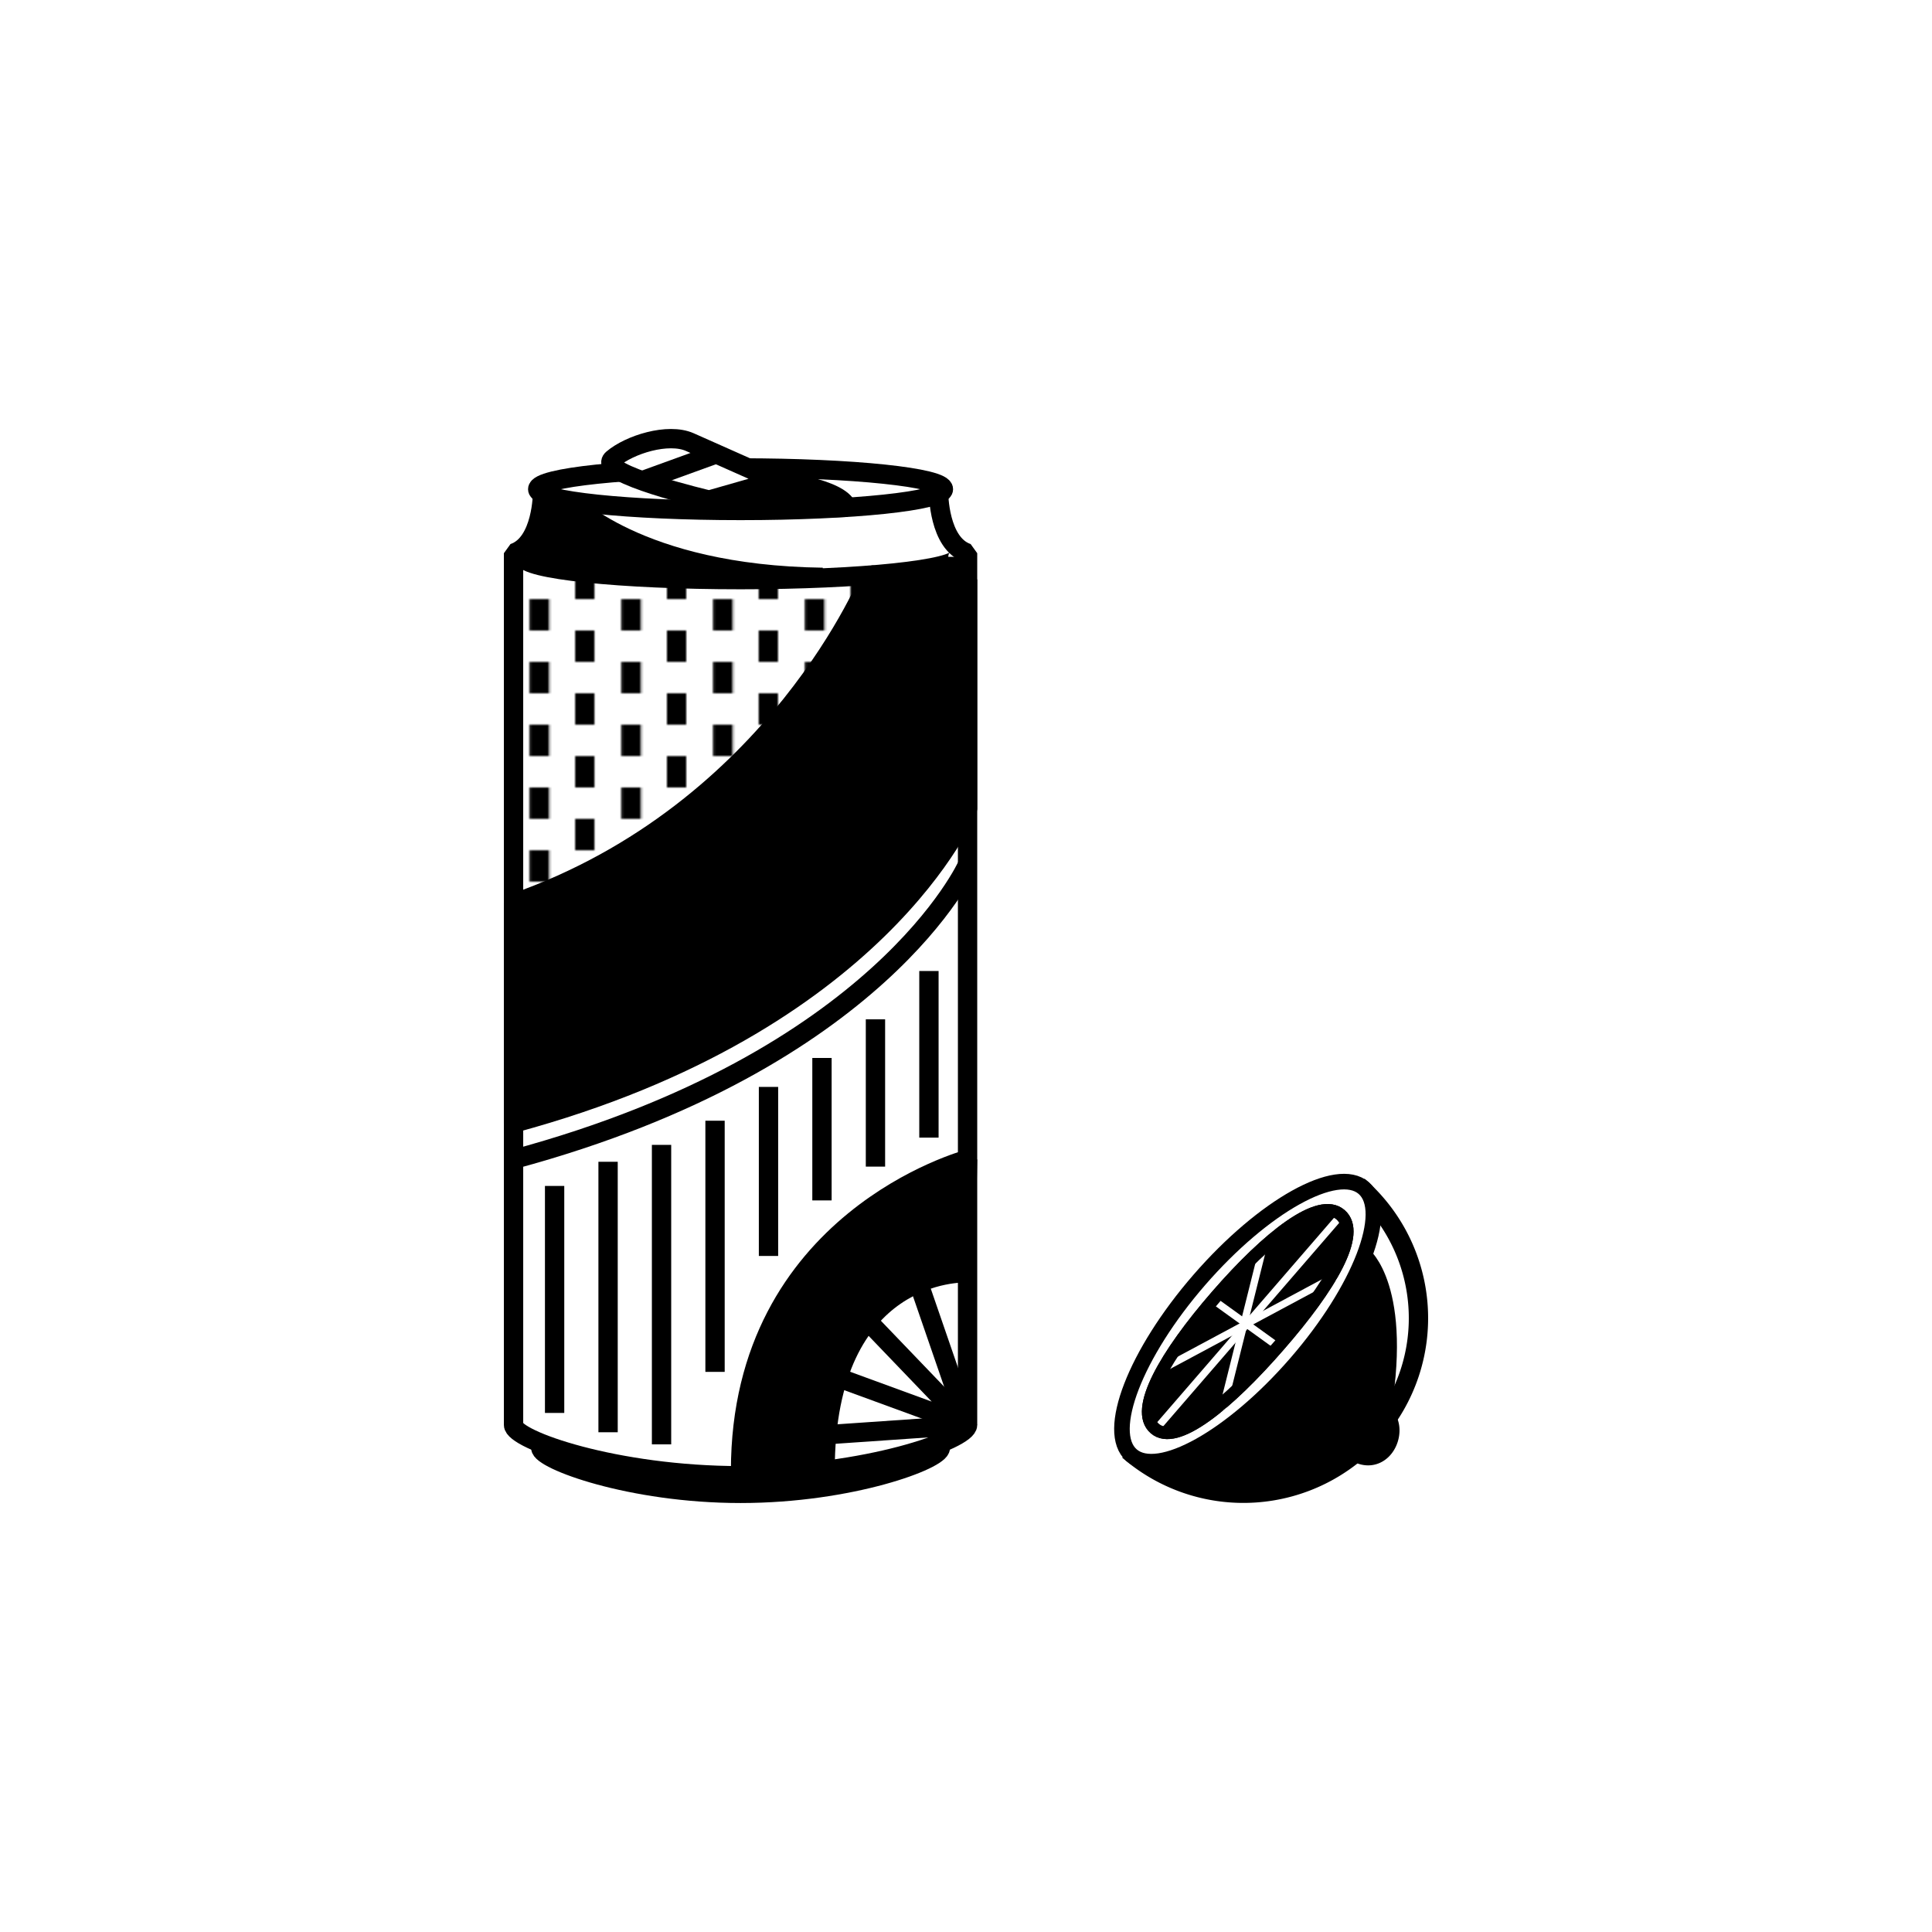<svg id="Layer_1" data-name="Layer 1" xmlns="http://www.w3.org/2000/svg" xmlns:xlink="http://www.w3.org/1999/xlink" viewBox="0 0 800 800"><defs><style>.cls-1,.cls-10,.cls-11,.cls-2,.cls-3{fill:none;}.cls-11,.cls-12,.cls-2,.cls-3,.cls-4,.cls-5,.cls-7,.cls-8,.cls-9{stroke:#000;}.cls-11,.cls-2,.cls-3,.cls-4,.cls-5,.cls-7,.cls-8,.cls-9{stroke-linejoin:bevel;}.cls-2,.cls-4,.cls-5{stroke-width:8px;}.cls-12,.cls-3{stroke-width:4px;}.cls-5,.cls-7,.cls-8{fill:#fff;}.cls-6{fill:url(#New_Pattern_2);}.cls-7{stroke-width:7.17px;}.cls-8{stroke-width:6.45px;}.cls-11,.cls-9{stroke-width:5.16px;}.cls-10{stroke:#fff;stroke-width:3px;}.cls-10,.cls-12{stroke-miterlimit:10;}</style><pattern id="New_Pattern_2" data-name="New Pattern 2" width="37.5" height="26" patternTransform="translate(-280.85 -11.93)" patternUnits="userSpaceOnUse" viewBox="0 0 37.5 26"><rect class="cls-1" width="37.5" height="26"/><line class="cls-2" x1="29" y1="13" x2="29" y2="26"/><line class="cls-2" x1="10.25" x2="10.25" y2="13"/><line class="cls-3" x1="27.25" y1="13" x2="27.25" y2="26"/><line class="cls-3" x1="8.5" x2="8.5" y2="13"/></pattern></defs><title>yea lime</title><ellipse class="cls-2" cx="306.65" cy="202.57" rx="84" ry="8.81"/><path class="cls-2" d="M224.65,204.07s0,21-12,25v361"/><path class="cls-2" d="M388.65,204.07s0,21,12,25v361"/><path class="cls-2" d="M396.65,230.57c0,5.21-40.3,9.44-90,9.44s-90-4.23-90-9.44"/><path class="cls-2" d="M212.65,590.07c0,6.07,42.08,21,94,21s94-14.93,94-21l-72.67,5"/><path class="cls-2" d="M389.37,599.57c0,4.86-37,18.8-82.72,18.8s-82.72-13.94-82.72-18.8"/><path class="cls-4" d="M212.65,465.07c152-41,188-130,188-130V240l-39.92-1.89s-39.08,97.95-148.08,136Z"/><path class="cls-4" d="M235.45,207.25s28.2,30.82,105.2,31.82l-76.5-1-42.5-6,9-23Z"/><path class="cls-2" d="M212.65,480.07c152-41,188-122,188-122"/><path class="cls-5" d="M293.65,207.07s-47-11-40-17,23-11,32-7l36,16Z"/><path class="cls-4" d="M321.65,199.07s26.18,3,29.09,11l-44.09,1Z"/><line class="cls-2" x1="265.87" y1="199.07" x2="296.6" y2="187.93"/><path class="cls-4" d="M306.65,609.07c0-104,94-129,94-129l-1,47s-58-2-58,81.9Z"/><polyline class="cls-2" points="351.75 539.12 400.65 590.07 336.84 566.72"/><line class="cls-2" x1="374.76" y1="514.96" x2="400.65" y2="590.07"/><line class="cls-2" x1="229.65" y1="491.07" x2="229.65" y2="585.07"/><line class="cls-2" x1="251.79" y1="481.07" x2="251.79" y2="593.07"/><line class="cls-2" x1="273.93" y1="474.07" x2="273.93" y2="598.07"/><line class="cls-2" x1="296.08" y1="464.07" x2="296.08" y2="568.07"/><line class="cls-2" x1="318.22" y1="450.07" x2="318.22" y2="520.07"/><line class="cls-2" x1="340.36" y1="438.07" x2="340.36" y2="497.07"/><line class="cls-2" x1="362.51" y1="422.07" x2="362.51" y2="483.07"/><line class="cls-2" x1="384.65" y1="402.07" x2="384.65" y2="471.07"/><polygon class="cls-6" points="214.65 235.29 362.65 238.07 306.65 332.07 212.65 374.07 214.65 235.29"/><path class="cls-7" d="M575.33,596c-1.7,5.25-6.39,8.44-11.65,6.73a10,10,0,0,1,6.18-19C575.11,585.36,577,590.7,575.33,596Z"/><path class="cls-5" d="M562.41,491.1A72.5,72.5,0,0,1,467.3,600.55"/><ellipse class="cls-8" cx="516.63" cy="547.27" rx="73.28" ry="26.45" transform="translate(-235.33 578.26) rotate(-49.01)"/><path class="cls-9" d="M529.72,557.05c-21.23,24.44-42.72,42.13-51.54,34.47s4.43-30.56,25.67-55,42.42-41.17,51.24-33.5S551,532.62,529.72,557.05Z"/><line class="cls-10" x1="555.62" y1="502.81" x2="478.22" y2="592.29"/><line class="cls-10" x1="479.93" y1="567.61" x2="552.81" y2="528.53"/><line class="cls-10" x1="522.56" y1="518.29" x2="506.14" y2="584"/><line class="cls-10" x1="502.47" y1="538.38" x2="529.31" y2="557.72"/><path class="cls-11" d="M529.72,557.05c-21.23,24.44-42.72,42.13-51.54,34.47s4.43-30.56,25.67-55,42.42-41.17,51.24-33.5S551,532.62,529.72,557.05Z"/><path class="cls-12" d="M565.4,518.63s18.29,14.32,7.8,70.24l-30.88,24.07-23.75,4-26.91-4.53-8.9-5,21.42-10.92,30.47-25.86,25-35Z"/></svg>